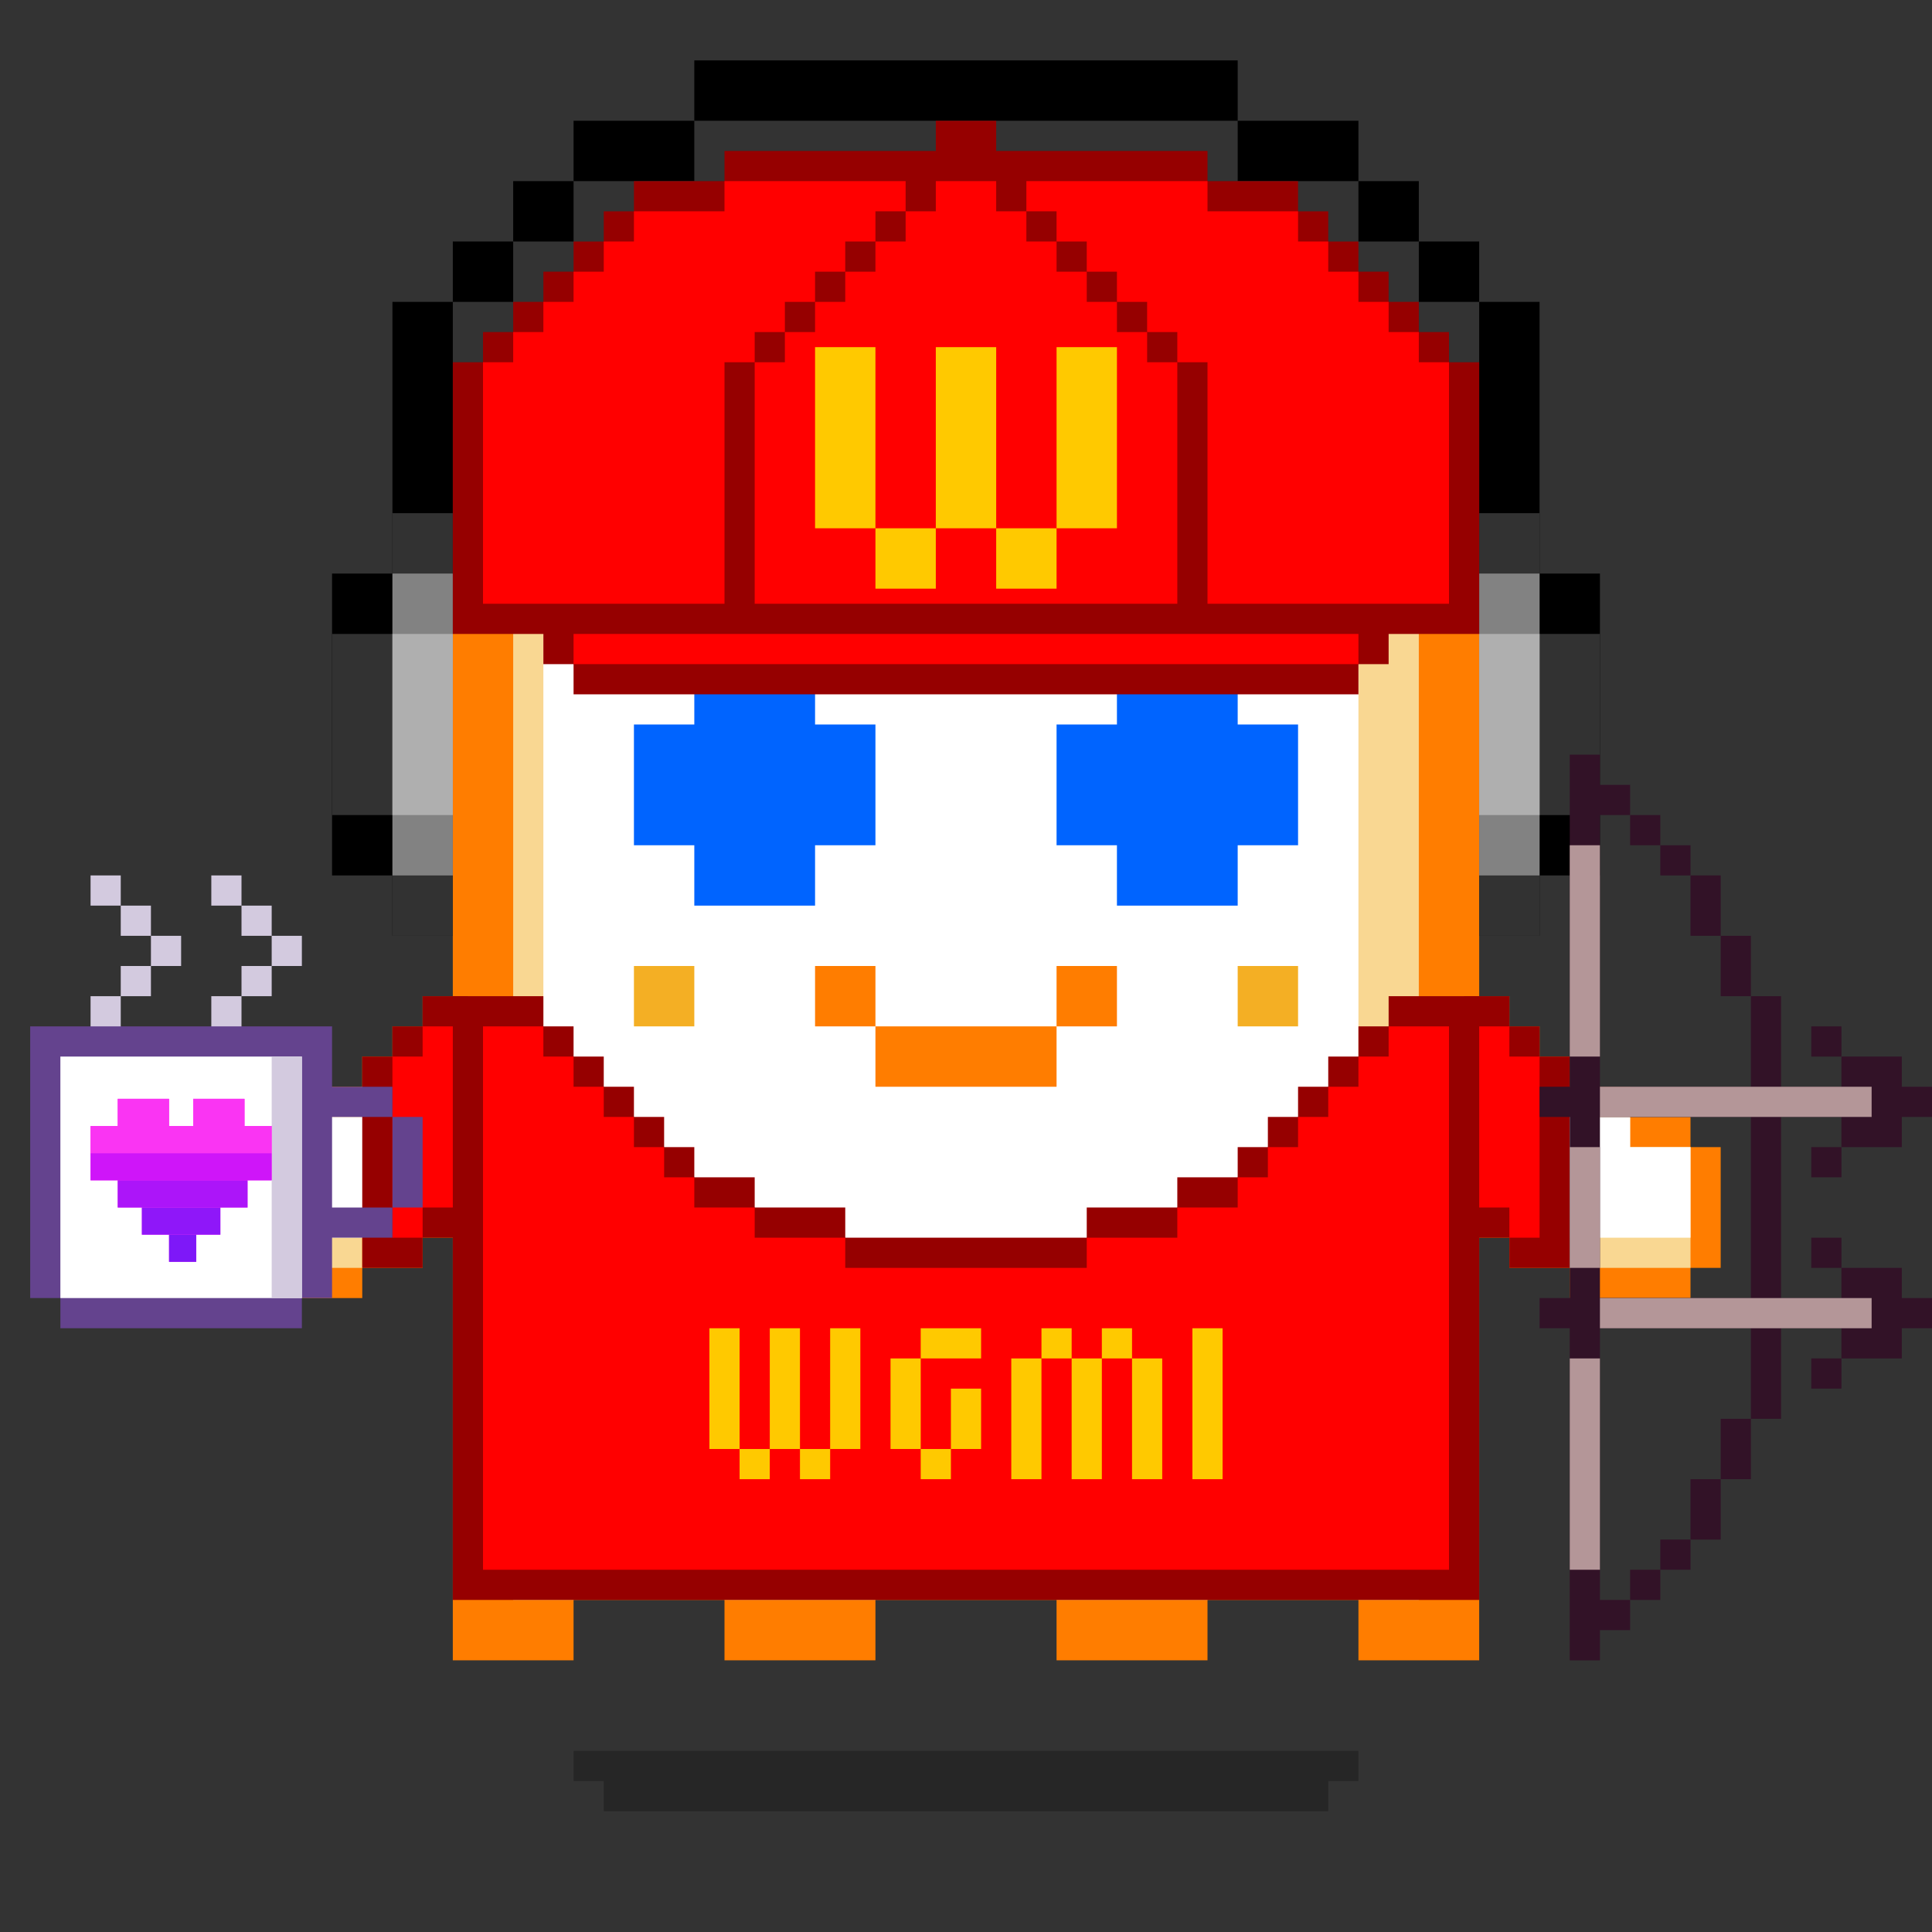 <svg xmlns="http://www.w3.org/2000/svg" viewBox="0 0 64 64"><rect x="0" y="0" width="64" height="64" fill="#333333" stroke="none"/><g class="gotchi-bg"><defs fill="#fff"><pattern id="a" patternUnits="userSpaceOnUse" width="4" height="4"><path d="M0 0h1v1H0zm2 2h1v1H2z"/></pattern><pattern id="b" patternUnits="userSpaceOnUse" x="0" y="0" width="2" height="2"><path d="M0 0h1v1H0z"/></pattern><pattern id="c" patternUnits="userSpaceOnUse" x="-2" y="0" width="8" height="1"><path d="M0 0h1v1H0zm2 0h1v1H2zm2 0h1v1H4z"/></pattern><pattern id="d" patternUnits="userSpaceOnUse" x="0" y="0" width="4" height="4"><path d="M0 0h1v1H0zm0 2h1v1H0zm1 0V1h1v1zm1 0h1v1H2zm0-1h1V0H2zm1 2h1v1H3z"/></pattern><pattern id="e" patternUnits="userSpaceOnUse" width="64" height="32"><path d="M4 4h1v1H4zm7 0h1v1h-1zm7 0h1v1h-1zm7 0h1v1h-1zm7 0h1v1h-1zm7 0h1v1h-1zm7 0h1v1h-1zm7 0h1v1h-1zm7 0h1v1h-1z"/><path fill="url(#a)" d="M0 8h64v7H0z"/><path fill="url(#b)" d="M0 16h64v1H0z"/><path fill="url(#c)" d="M0 18h64v1H0z"/><path fill="url(#b)" d="M22 18h15v1H22zM0 20h64v3H0z"/><path fill="url(#d)" d="M0 24h64v8H0z"/></pattern><mask id="f"><path fill="url(#e)" d="M0 0h64v32H0z"/></mask></defs><path fill="#fff" d="M0 0h64v32H0z"/><path fill="#dea8ff" class="gotchi-secondary" mask="url(#f)" d="M0 0h64v32H0z"/><path fill="#dea8ff" class="gotchi-secondary" d="M0 32h64v32H0z"/><path mask="url(#f)" fill="#fff" transform="matrix(1 0 0 -1 0 64)" d="M0 0h64v32H0z"/></g><style>.gotchi-primary{fill:#FF7D00;}.gotchi-secondary{fill:#F9D792;}.gotchi-cheek{fill:#F4AF24;}.gotchi-eyeColor{fill:#0064FF;}.gotchi-primary-mouth{fill:#FF7D00;}.gotchi-sleeves-up{display:none;}.gotchi-handsUp{display:none;}.gotchi-handsDownOpen{display:block;}.gotchi-handsDownClosed{display:none;}</style><g class="gotchi-body"><path d="M47 14v-2h-2v-2h-4V8h-4V6H27v2h-4v2h-4v2h-2v2h-2v41h4v-2h5v2h5v-2h6v2h5v-2h5v2h4V14z" class="gotchi-primary"/><path d="M45 14v-2h-4v-2h-4V8H27v2h-4v2h-4v2h-2v39h2v-2h5v2h5v-2h6v2h5v-2h5v2h2V14z" class="gotchi-secondary"/><path d="M18,49h2v-1h2v1h2v2h5v-2h2v-1h2v1h2v2h5v-2h2v-1h2v1h1V14h-4v-2h-4v-2h-5V9h-5v2h-4v2h-4v2h-1V49z" fill="#fff"/></g><path class="gotchi-cheek" d="M21 32v2h2v-2h-1zm21 0h-1v2h2v-2z"/><g class="gotchi-primary-mouth"><path d="M29 32h-2v2h2v-1z"/><path d="M33 34h-4v2h6v-2h-1z"/><path d="M36 32h-1v2h2v-2z"/></g><g class="gotchi-shadow"><path opacity=".25" d="M25 58H19v1h1v1h24V59h1V58h-1z" fill="#000"/></g>,<g class="gotchi-collateral" fill="#ff7d00"><path d="M37 16v-1h-1v-1h-1v1h-6v-2h5v-1h-6v3h-1v1h1v1h-1v1h1v3h6v-1h-5v-2h6v1h1v-1h1v-1h-1v-1h1zm-2 1h-6v-1h6v1z"/><path d="M34 19h1v1h-1zm0-6h1v1h-1z"/></g>
    <style>
        .gotchi-bg { display: none }
    </style>
<g class="gotchi-eyeColor"><path d="M23 28V29V30H24H25H26H27V29V28H28H29V27V26V25V24H28H27V23V22H26H25H24H23V23V24H22H21V25V26V27V28H22H23Z" /><path d="M35 24V25V26V27V28H36H37V29V30H38H39H40H41V29V28H42H43V27V26V25V24H42H41V23V22H40H39H38H37V23V24H36H35Z" /></g><g class="gotchi-wearable wearable-body"><svg x="12" y="32"><path d="M34 1v1h-1v1h-1v1h-1v1h-1v1h-1v1h-2v1h-3v1h-8V8h-3V7h-2V6h-1V5H9V4H8V3H7V2H6V1H3v20h34V1h-3z" fill="#960000"/><path d="M34 2v1h-1v1h-1v1h-1v1h-1v1h-1v1h-2v1h-3v1h-8V9h-3V8h-2V7h-1V6H9V5H8V4H7V3H6V2H4v18h32V2h-2z" fill="red"/><g fill="#ffc900"><path d="M12.5 14v-2h-1v4h1v-2z"/><path d="M12.5 16h1v1h-1z"/><path d="M14.5 14v-2h-1v4h1v-2zm1-1v3h1v-4h-1v1z"/><path d="M14.5 16h1v1h-1zm11-2v3h1v-4h-1v1zm-2 0v3h1v-4h-1v1z"/><path d="M24.5 12h1v1h-1zm3 0v5h1v-5h-1zm-6 2v3h1v-4h-1v1z"/><path d="M22.5 12h1v1h-1zm-4 0v1h2v-1h-2zm2 3v-1h-1v2h1v-1z"/><path d="M18.5 16h1v1h-1z"/><path d="M17.5 14v2h1v-3h-1v1z"/></g></svg></g><g class="gotchi-handsDownClosed"><g class="gotchi-primary"><path d="M19 42h1v1h-1zm1-6h1v1h-1z"/><path d="M21 37h1v1h-1zm5 3v4h1v-4zm-5 3h-1v1h2v-1z"/><path d="M24 44h-2v1h4v-1h-1zm1-5h-1v1h2v-1z"/><path d="M23 38h-1v1h2v-1z"/></g><g class="gotchi-secondary"><path d="M19 43h1v1h-1zm5 2h-2v1h4v-1h-1z"/><path d="M27 41v3h1v-3zm-6 3h-1v1h2v-1z"/><path d="M26 44h1v1h-1zm-7-3h-1v2h1v-1z"/></g><g class="gotchi-primary"><path d="M44 42h1v1h-1zm-1-6h1v1h-1z"/><path d="M42 37h1v1h-1z"/><path d="M42 39v-1h-2v1h1zm0 4v1h2v-1h-1z"/><path d="M40 44h-2v1h4v-1h-1z"/><path d="M38 42v-2h-1v4h1v-1z"/><path d="M40 40v-1h-2v1h1z"/></g><g class="gotchi-secondary"><path d="M42 44v1h2v-1h-1zm-5-2v-1h-1v3h1v-1z"/><path d="M40 45h-2v1h4v-1h-1z"/><path d="M37 44h1v1h-1zm7-1h1v1h-1z"/></g></g><g class="gotchi-handsDownOpen"><g class="gotchi-primary"><path d="M56 38v-1h-2v-1h-2v-1h-1v-1h-1v-1h-1v8h1v1h2v1h4v-1h1v-4z"/></g><g class="gotchi-secondary"><path d="M54 38v-1h-2v-1h-1v-1h-1v-1h-1v6h1v1h2v1h4v-4z" /></g><path d="M54,38v-1h-2v-1h-1v-1h-1v-1h-1v5h1v1h2v1h4v-3H54z" fill="#fff"/><g class="gotchi-primary"><path d="M8 38v-1h2v-1h2v-1h1v-1h1v-1h1v8h-1v1h-2v1H8v-1H7v-4z"/></g><g class="gotchi-secondary"><path d="M10 38v-1h2v-1h1v-1h1v-1h1v6h-1v1h-2v1H8v-4z" /></g><path d="M8,38v3h4v-1h2v-1h1v-5h-1v1h-1v1h-1v1h-2v1H8z" fill="#fff"/></g><g class="gotchi-handsUp"><g class="gotchi-secondary"><path d="M50,38h1v1h-1V38z"/><path d="M49 39h1v1h-1v-1zm2-2h1v1h-1v-1z"/><path d="M52,36h2v1h-2V36z"/><path d="M54,35h2v1h-2V35z"/></g><path d="M52,32v1h-2v1h-1v5h1v-1h1v-1h1v-1h2v-1h2v-3H52z" fill="#fff"/><g class="gotchi-primary"><path d="M49,33h1v1h-1V33z"/><path d="M50 32h2v1h-2v-1zm0 7h1v1h-1v-1z"/><path d="M49 40h1v1h-1v-1zm2-2h1v1h-1v-1z"/><path d="M52 37h2v1h-2v-1zm0-6h4v1h-4v-1z"/><path d="M56,32h1v4h-1V32z"/><path d="M54,36h2v1h-2V36z"/></g><g class="gotchi-secondary"><path d="M13,38h1v1h-1V38z"/><path d="M14 39h1v1h-1v-1zm-2-2h1v1h-1v-1z"/><path d="M10,36h2v1h-2V36z"/><path d="M8,35h2v1H8V35z"/></g><path d="M8,32v3h2v1h2v1h1v1h1v1h1v-5h-1v-1h-2v-1H8z" fill="#fff"/><g class="gotchi-primary"><path d="M14,33h1v1h-1V33z"/><path d="M12 32h2v1h-2v-1zm1 7h1v1h-1v-1z"/><path d="M14 40h1v1h-1v-1zm-2-2h1v1h-1v-1z"/><path d="M10 37h2v1h-2v-1zm-2-6h4v1H8v-1z"/><path d="M7,32h1v4H7V32z"/><path d="M8,36h2v1H8V36z"/></g></g><g class="gotchi-wearable wearable-face"><svg x="11" y="2"><path d="M38 6h-2v2h2V6zM4 6v2h2V6H4z"/><path d="M6 4v2h2V4H6z"/><path d="M8 2v2h4V2H8zm28 2h-2v2h2V4z"/><path d="M34 2h-4v2h4V2z"/><path d="M30 0H12v2h18V0zM2 8v9H0v10h2v2h2V8H2zm38 9V8h-2v21h2v-2h2V17h-2z"/><path d="M40 19v-4h-2v14h2v-4h2v-6h-2z" fill="#323232"/><path d="M38 17v10h2V17h-2z" fill="#828282"/><path d="M38 19v6h2v-6h-2z" fill="#afafaf"/><path d="M2 19v-4h2v14H2v-4H0v-6h2z" fill="#323232"/><path d="M4 17v10H2V17h2z" fill="#828282"/><path d="M4 19v6H2v-6h2z" fill="#afafaf"/></svg></g><g class="gotchi-wearable wearable-head"><svg x="15" y="4"><path d="M33 8V7h-1V6h-1V5h-1V4h-1V3h-1V2h-3V1h-7V0h-2v1H9v1H6v1H5v1H4v1H3v1H2v1H1v1H0v9h3v1h1v1h26v-1h1v-1h3V8h-1z" fill="#960000"/><g fill="red"><path d="M32 8V7h-1V6h-1V5h-1V4h-1V3h-3V2h-6v1h1v1h1v1h1v1h1v1h1v1h1v8h8V8h-1zM11 7V6h1V5h1V4h1V3h1V2H9v1H6v1H5v1H4v1H3v1H2v1H1v8h8V8h1V7h1z"/><path d="M23 7h-1V6h-1V5h-1V4h-1V3h-1V2h-2v1h-1v1h-1v1h-1v1h-1v1h-1v1h-1v8h14V8h-1V7zM4 17v1h26v-1H4z"/></g><g fill="#ffc900"><path d="M22 13.5v-6h-2v6h2zm-4 0v-6h-2v6h2z"/><path d="M14 15.5h2v-2h-2v2zm4 0h2v-2h-2v2z"/><path d="M14 13.5v-6h-2v6h2z"/></g></svg></g>"><svg x="12" y="32"><g><g class="gotchi-sleeves gotchi-sleeves-left gotchi-sleeves-up"><path d="M38 9V8h1V7h1V0h-2v1h-1.5v8H38z" fill="#960000"/><path d="M38 8V7h1V1h-1v1h-1v6h1z" fill="red"/></g><g class="gotchi-sleeves gotchi-sleeves-left gotchi-sleeves-down"><path d="M38 1v1h1v1h1v7h-2V9h-1.5V1H38z" fill="#960000"/><path d="M38 2v1h1v6h-1V8h-1V2h1z" fill="red"/></g><g class="gotchi-sleeves gotchi-sleeves-right gotchi-sleeves-up"><path d="M2 9V8H1V7H0V0h2v1h1.5v8H2z" fill="#960000"/><path d="M2 8V7H1V1h1v1h1v6H2z" fill="red"/></g><g class="gotchi-sleeves gotchi-sleeves-right gotchi-sleeves-down"><path d="M2 1v1H1v1H0v7h2V9h1.5V1H2z" fill="#960000"/><path d="M2 2v1H1v6h1V8h1V2H2z" fill="red"/></g></g></svg><g class="gotchi-wearable wearable-hand wearable-hand-left"><svg x="1" y="29"><g fill="#d3cadf"><path d="M2,0h1v1H2V0z"/><path d="M3,1h1v1H3V1z"/><path d="M4,2h1v1H4V2z"/><path d="M3,3h1v1H3V3z"/><path d="M2 4h1v2H2V4zm4-4h1v1H6V0z"/><path d="M7,1h1v1H7V1z"/><path d="M8,2h1v1H8V2z"/><path d="M7,3h1v1H7V3z"/><path d="M6,4h1v2H6V4z"/></g><g fill="#64438e"><path d="M0,5v9h1v1h8v-1h1v-2h2v-1h-2V8h2V7h-2V5H0z"/><path d="M12,8v3h1V8H12z"/></g><path d="M1 14h8V6H1v8z" fill="#fff"/><path d="M8,6v8h1V6H8z" fill="#d3cadf"/><path d="M7.1 8.3v-.9H5.4v.9h-.8v-.9H2.9v.9H2v1.8h.9v.9h.8v.9h.9v.9h.9v-.9h.8V11h.9v-.9H8V8.3h-.9z" fill="#fa34f3"/><path d="M4.6 11.9h.9v.9h-.9v-.9z" fill="#7e18f8"/><path d="M3.7 11v.9h2.6V11H3.7h0z" fill="#8f17f9"/><path d="M2.9 10.1v.9h4.3v-.9H2.9z" fill="#ac15f9"/><path d="M2 9.2v.9h6v-.9H2z" fill="#cf15f9"/><path d="M7.1 8.3v-.9H5.4v.9h-.8v-.9H2.9v.9H2v.9h6v-.9h-.9z" fill="#fa34f3"/></svg></g><g class="gotchi-wearable wearable-hand wearable-hand-right"><svg x="0" y="25"><g transform="scale(-1, 1) translate(-64, 0)"><g fill="#321227"><path d="M9 2h1v1H9z"/><path d="M8 3h1v1H8z"/><path d="M8 4H7v2h1V4z"/><path d="M7 6H6v2h1V6zm2 21h1v1H9z"/><path d="M8 26h1v1H8z"/><path d="M8 24H7v2h1v-2z"/><path d="M7 22H6v2h1v-2z"/><path d="M12 12h1v-1h-1V0h-1v1h-1v1h1v9H6V8H5v3H3v-1H1v1H0v1h1v1h2v-1h2v6H3v-1H1v1H0v1h1v1h2v-1h2v3h1v-3h5v9h-1v1h1v1h1V19h1v-1h-1v-6zm-1 6H6v-6h5v6z"/><path d="M3 13h1v1H3zm0-4h1v1H3zm0 11h1v1H3zm0-4h1v1H3z"/></g><path d="M11 17h1v-4h-1v4zm0-14v7h1V3h-1zm0 24h1v-7h-1v7zm0-15v-1H2v1h9zm0 6H2v1h9v-1z" fill="#b49698"/></g></svg></g></svg>